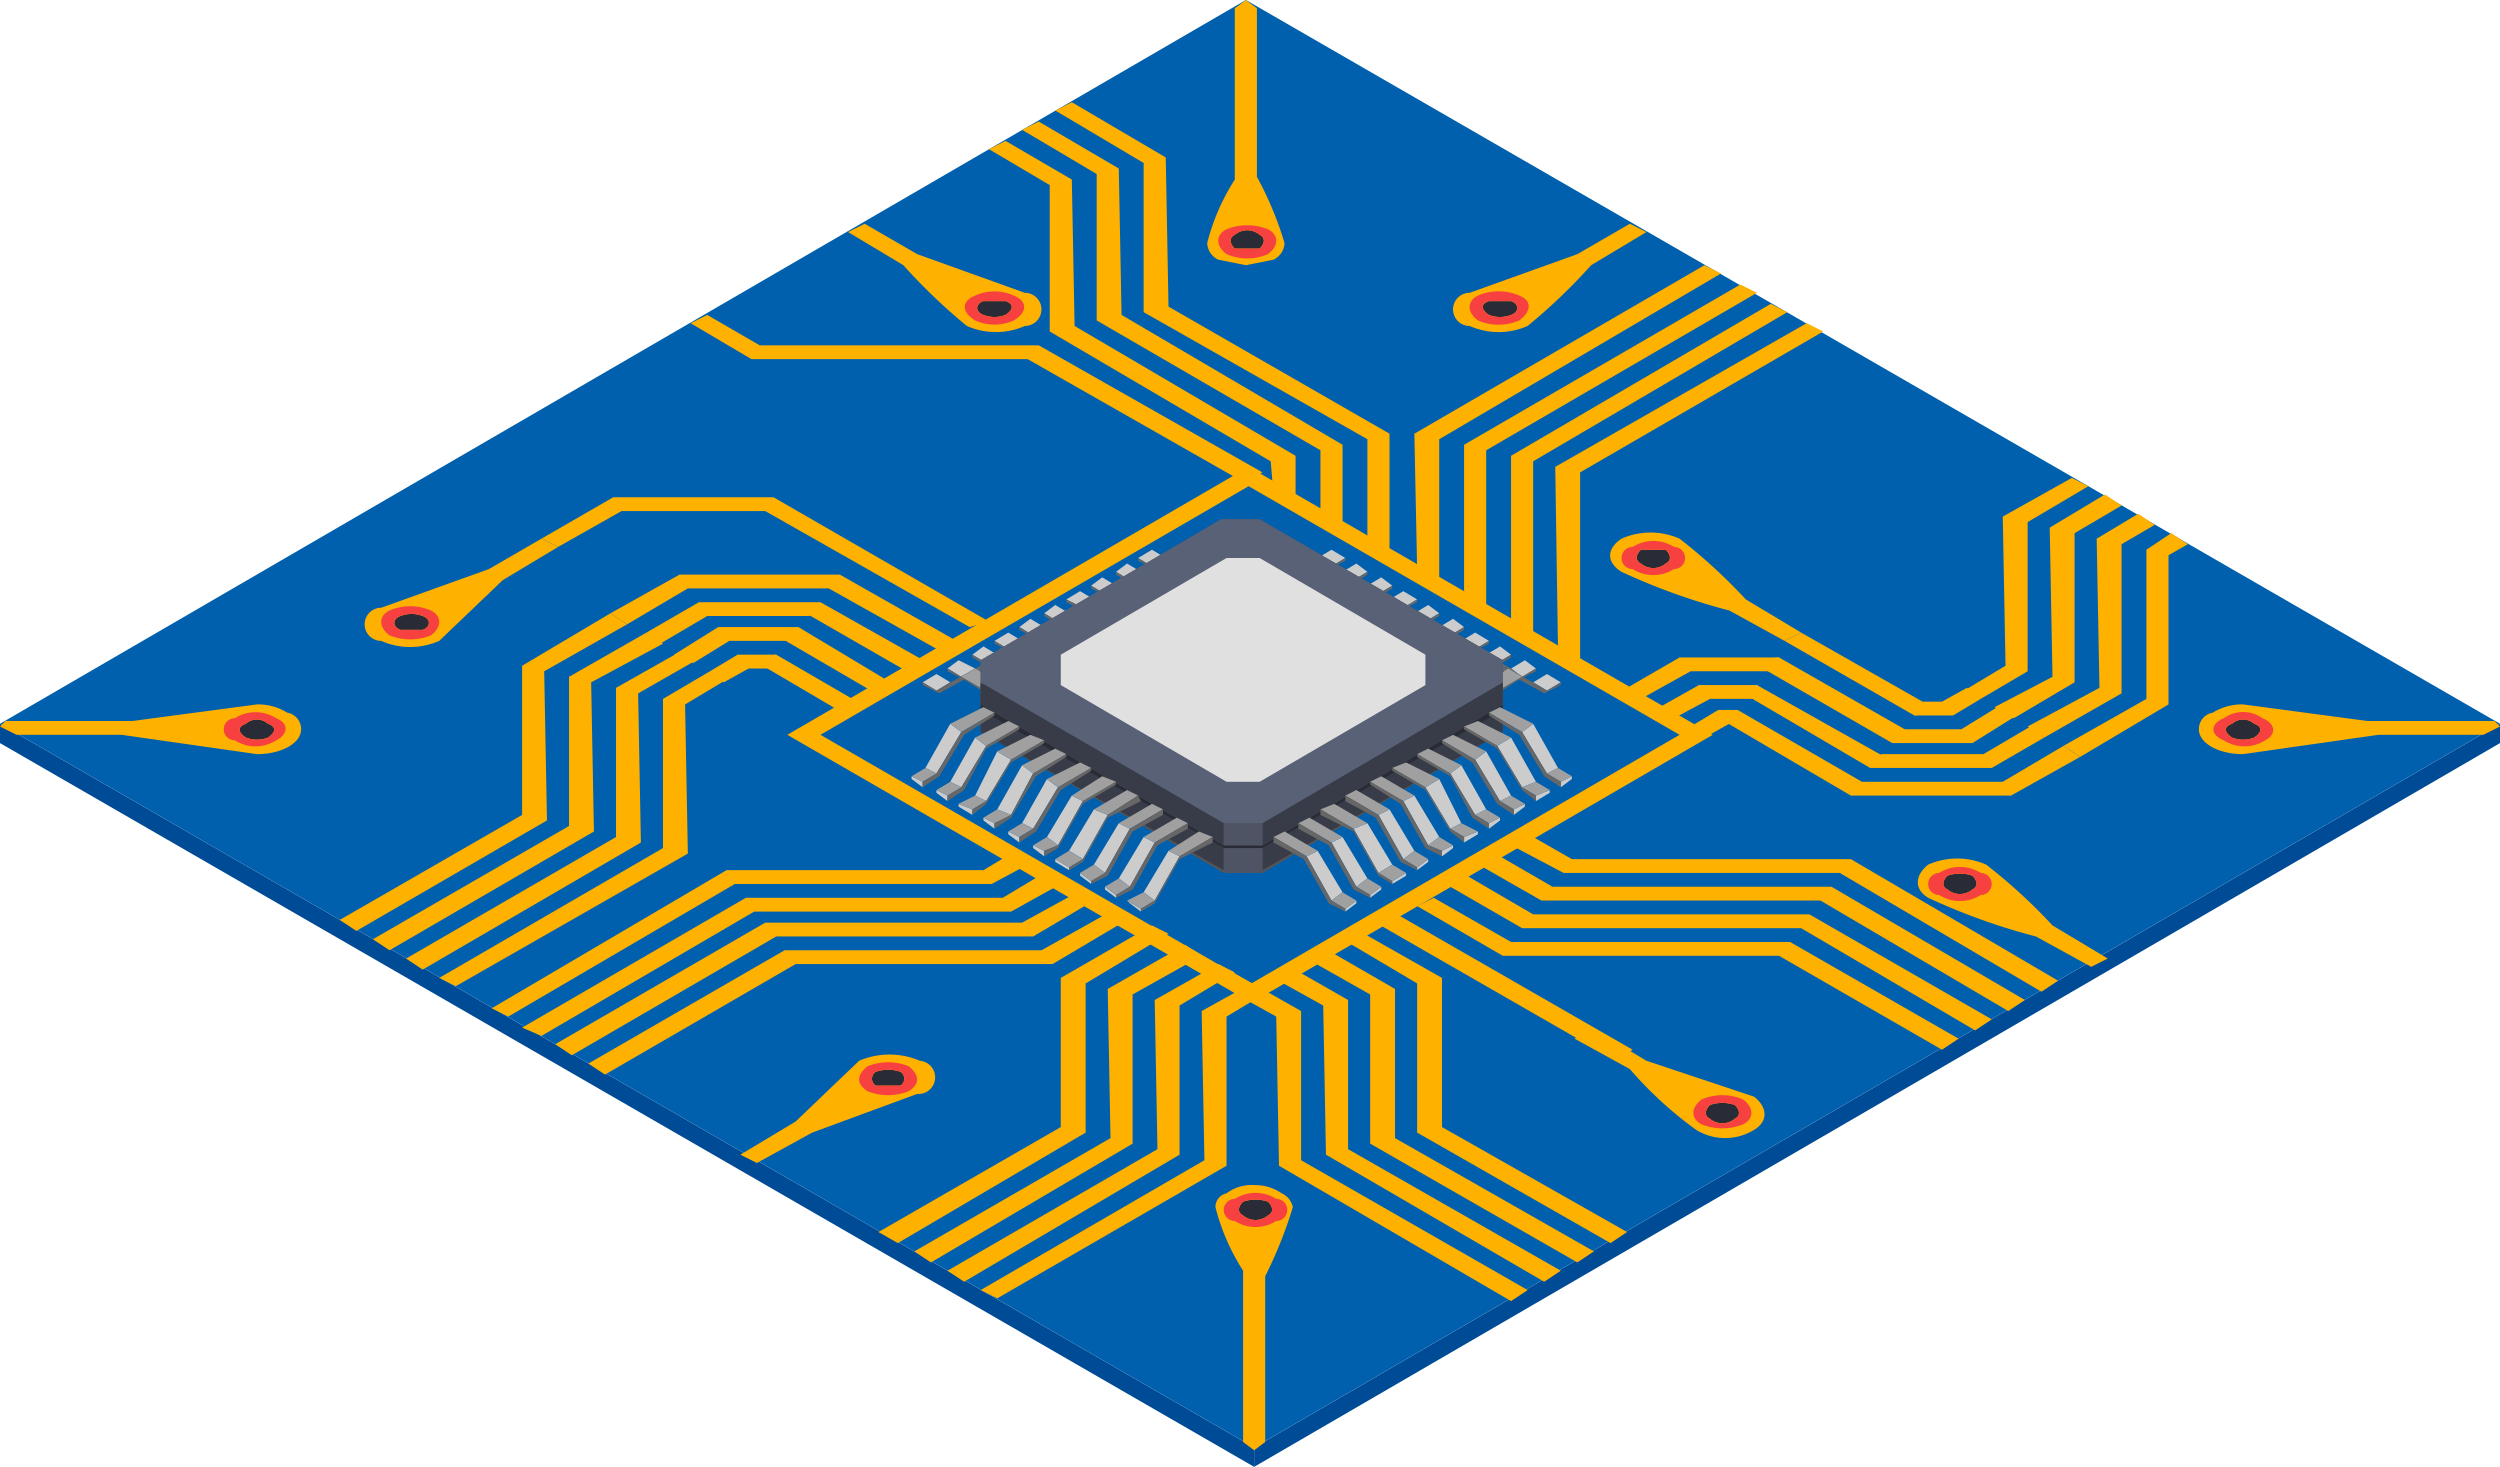 <svg id="b44a1ab8-dadc-4e9d-a941-796e657ddb78" data-name="Layer 1" xmlns="http://www.w3.org/2000/svg" viewBox="0 0 90.5 53.1"><defs><style>.e33db7a5-7515-447f-b9c3-c1bc4e59af31{fill:#004b95;}.ae70a53e-046f-4739-bc36-c07e66764b5f{fill:#0060ad;}.eceb2692-e06c-4001-861f-f27bdf0e1e12{fill:#ffb100;}.a321acf4-b4e9-4a22-aa34-e6a9c9c178b2{fill:#292c36;}.fc727e30-55e8-412a-836f-2aff08269cec{fill:#f74141;}.bd264eac-6a6e-4dc3-ac7b-4fbf5d06f72d{fill:#ccc;}.ad0dcada-7981-471d-9eba-c5a52dceff27{fill:#676767;}.b98dbca2-8309-401a-a00d-bb93f15c1609{fill:#a0a0a0;}.f6e73404-d2d4-4de9-841b-10a10e3ab428{fill:#545454;}.bc3b40b3-fe99-4c1d-a4b9-f584ae43f1c8{isolation:isolate;}.a53d342a-570f-40e6-bacd-0fe5124ade18{fill:#373c48;}.e3865c9b-661c-49be-9c96-401cdea75275{fill:#4e5463;}.a8721af4-1d64-4446-b51f-e0b142d3de75{fill:#596177;}.bcd91b45-4dd0-4ec7-9f64-1adcd73d06a2{fill:#e0e0e0;}</style></defs><polygon class="e33db7a5-7515-447f-b9c3-c1bc4e59af31" points="45.4 52.4 45.4 53.1 90.5 26.9 90.5 26.2 45.4 52.4"/><polygon class="e33db7a5-7515-447f-b9c3-c1bc4e59af31" points="0 26.2 0 26.9 45.4 53.1 45.4 52.4 0 26.2"/><polygon class="ae70a53e-046f-4739-bc36-c07e66764b5f" points="90.5 26.2 45.1 0 0 26.2 45.4 52.4 90.5 26.2"/><path class="eceb2692-e06c-4001-861f-f27bdf0e1e12" d="M193.4,261.7l-16.7,9.7,16.8,9.7,16.7-9.7Zm.1,18.7-15.6-9,15.5-9,15.6,9Z" transform="translate(-148.2 -244.8)"/><polygon class="eceb2692-e06c-4001-861f-f27bdf0e1e12" points="50.4 33 49.8 33.4 58.5 38.4 59.1 38 50.4 33"/><polygon class="eceb2692-e06c-4001-861f-f27bdf0e1e12" points="37.6 12.5 27.5 12.5 25.6 11.4 25 11.7 27.2 13 37.2 13 45.1 17.5 45.7 17.1 37.6 12.5"/><path class="eceb2692-e06c-4001-861f-f27bdf0e1e12" d="M185.3,255.4h0l-3.9-1.4-1.9-1.1-.6.3,2,1.2a20.9,20.9,0,0,0,2.3,2.2h0a2.6,2.6,0,0,0,2.1,0h0A.6.6,0,0,0,185.3,255.4Z" transform="translate(-148.2 -244.8)"/><path class="a321acf4-b4e9-4a22-aa34-e6a9c9c178b2" d="M184.6,255.7h-.8c-.3.1-.3.4,0,.5a1.1,1.1,0,0,0,.8,0C184.9,256,184.9,255.8,184.6,255.7Z" transform="translate(-148.2 -244.8)"/><path class="fc727e30-55e8-412a-836f-2aff08269cec" d="M184.9,256.4c.5-.3.5-.7,0-.9a1.7,1.7,0,0,0-1.4,0h0c-.5.2-.5.6,0,.9a1.7,1.7,0,0,0,1.4,0Zm-.3-.2a1.1,1.1,0,0,1-.8,0c-.3-.1-.3-.4,0-.5h.8C184.9,255.8,184.9,256,184.6,256.2Z" transform="translate(-148.2 -244.8)"/><path class="eceb2692-e06c-4001-861f-f27bdf0e1e12" d="M181.4,284.4h0l-3.8,1.4-2,1.1-.6-.3,2-1.2,2.3-2.2h0a2.8,2.8,0,0,1,2.2,0h0A.6.6,0,0,1,181.4,284.4Z" transform="translate(-148.2 -244.8)"/><path class="a321acf4-b4e9-4a22-aa34-e6a9c9c178b2" d="M180.8,284.1h-.9a.3.3,0,0,1,0-.5,1.4,1.4,0,0,1,.9,0A.3.3,0,0,1,180.8,284.1Z" transform="translate(-148.2 -244.8)"/><path class="fc727e30-55e8-412a-836f-2aff08269cec" d="M181.1,283.4a2,2,0,0,0-1.5,0q-.6.5,0,.9h0a2,2,0,0,0,1.5,0q.6-.4,0-.9Zm-.3.7h-.9a.3.3,0,0,1,0-.5,1.4,1.4,0,0,1,.9,0A.3.3,0,0,1,180.8,284.1Z" transform="translate(-148.2 -244.8)"/><path class="eceb2692-e06c-4001-861f-f27bdf0e1e12" d="M218,277.3h0a22.8,22.8,0,0,0,3.9,1.4l2,1.1.6-.3-2-1.2a20,20,0,0,0-2.4-2.2h0a2.6,2.6,0,0,0-2.1,0h0C217.5,276.5,217.5,277,218,277.3Z" transform="translate(-148.2 -244.8)"/><path class="a321acf4-b4e9-4a22-aa34-e6a9c9c178b2" d="M218.7,277a.7.7,0,0,0,.9,0c.2-.1.2-.3,0-.5a1.4,1.4,0,0,0-.9,0C218.5,276.7,218.5,276.9,218.7,277Z" transform="translate(-148.2 -244.8)"/><path class="fc727e30-55e8-412a-836f-2aff08269cec" d="M218.4,276.4a.4.4,0,0,0,0,.8,1.4,1.4,0,0,0,1.5,0h0a.4.4,0,0,0,0-.8,1.4,1.4,0,0,0-1.5,0Zm.3.1a1.4,1.4,0,0,1,.9,0c.2.2.2.4,0,.5a.7.7,0,0,1-.9,0C218.5,276.9,218.5,276.7,218.7,276.5Z" transform="translate(-148.2 -244.8)"/><path class="eceb2692-e06c-4001-861f-f27bdf0e1e12" d="M206.9,265.5h0a22.8,22.8,0,0,0,3.9,1.4l2,1.1.6-.3-2-1.2a20,20,0,0,0-2.4-2.2h0a2.6,2.6,0,0,0-2.1,0h0C206.3,264.7,206.4,265.2,206.9,265.5Z" transform="translate(-148.2 -244.8)"/><path class="a321acf4-b4e9-4a22-aa34-e6a9c9c178b2" d="M207.6,265.2a.7.7,0,0,0,.9,0c.2-.1.2-.3,0-.5h-.9C207.4,264.9,207.4,265.1,207.6,265.2Z" transform="translate(-148.2 -244.8)"/><path class="fc727e30-55e8-412a-836f-2aff08269cec" d="M207.3,264.6a.4.4,0,0,0,0,.8,1.4,1.4,0,0,0,1.5,0h0a.4.4,0,0,0,0-.8,1.4,1.4,0,0,0-1.5,0Zm.3.1h.9c.2.2.2.4,0,.5a.7.7,0,0,1-.9,0C207.4,265.1,207.4,264.9,207.6,264.7Z" transform="translate(-148.2 -244.8)"/><path class="eceb2692-e06c-4001-861f-f27bdf0e1e12" d="M201.4,255.4h0l3.9-1.4,1.9-1.1.6.3-2,1.2a20.9,20.9,0,0,1-2.3,2.2h0a2.6,2.6,0,0,1-2.1,0h0A.6.6,0,0,1,201.4,255.4Z" transform="translate(-148.2 -244.8)"/><path class="a321acf4-b4e9-4a22-aa34-e6a9c9c178b2" d="M202.1,255.7h.8c.3.1.3.4,0,.5a1.1,1.1,0,0,1-.8,0C201.8,256,201.8,255.8,202.1,255.7Z" transform="translate(-148.2 -244.8)"/><path class="fc727e30-55e8-412a-836f-2aff08269cec" d="M201.7,256.4a1.9,1.9,0,0,0,1.5,0c.4-.3.5-.7,0-.9h0a1.9,1.9,0,0,0-1.5,0c-.4.2-.4.6,0,.9Zm.4-.7h.8c.3.1.3.4,0,.5a1.1,1.1,0,0,1-.8,0C201.8,256,201.8,255.8,202.1,255.7Z" transform="translate(-148.2 -244.8)"/><path class="eceb2692-e06c-4001-861f-f27bdf0e1e12" d="M162,266.8h0l3.9-1.4,1.9-1.1.6.3-2,1.2-2.3,2.2h0a2.6,2.6,0,0,1-2.1,0h0A.6.6,0,0,1,162,266.8Z" transform="translate(-148.2 -244.8)"/><path class="a321acf4-b4e9-4a22-aa34-e6a9c9c178b2" d="M162.7,267.1a1.1,1.1,0,0,1,.8,0c.3.1.3.4,0,.5h-.8C162.4,267.5,162.4,267.2,162.7,267.1Z" transform="translate(-148.2 -244.8)"/><path class="fc727e30-55e8-412a-836f-2aff08269cec" d="M162.3,267.8a2,2,0,0,0,1.5,0c.4-.3.4-.7,0-.9h0a1.9,1.9,0,0,0-1.5,0c-.4.2-.4.6,0,.9Zm.4-.7a1.1,1.1,0,0,1,.8,0c.3.1.3.4,0,.5h-.8C162.4,267.5,162.4,267.2,162.7,267.1Z" transform="translate(-148.2 -244.8)"/><path class="eceb2692-e06c-4001-861f-f27bdf0e1e12" d="M211.7,284.5h0l-3.9-1.3-2-1.2-.6.4,2,1.1a14,14,0,0,0,2.4,2.2h0a2,2,0,0,0,2.1,0h0C212.2,285.4,212.2,284.9,211.7,284.5Z" transform="translate(-148.2 -244.8)"/><path class="a321acf4-b4e9-4a22-aa34-e6a9c9c178b2" d="M211,284.8a1.4,1.4,0,0,0-.9,0c-.2.2-.2.4,0,.5a.7.7,0,0,0,.9,0C211.2,285.2,211.2,285,211,284.8Z" transform="translate(-148.2 -244.8)"/><path class="fc727e30-55e8-412a-836f-2aff08269cec" d="M211.3,285.5c.4-.2.4-.6,0-.9a1.9,1.9,0,0,0-1.5,0h0c-.4.3-.4.7,0,.9a2,2,0,0,0,1.5,0Zm-.3-.2a.7.7,0,0,1-.9,0c-.2-.1-.2-.3,0-.5a1.4,1.4,0,0,1,.9,0C211.2,285,211.2,285.2,211,285.3Z" transform="translate(-148.2 -244.8)"/><polygon class="eceb2692-e06c-4001-861f-f27bdf0e1e12" points="52.2 40.8 52.2 35.4 49.2 33.7 48.6 34 51.3 35.6 51.3 41 58.3 45 58.9 44.6 52.2 40.8"/><polygon class="eceb2692-e06c-4001-861f-f27bdf0e1e12" points="50.5 41.2 50.5 35.8 47.9 34.3 47.3 34.7 49.6 36 49.6 41.4 57.1 45.7 57.7 45.3 50.5 41.2"/><polygon class="eceb2692-e06c-4001-861f-f27bdf0e1e12" points="48.8 41.6 48.8 36.2 46.7 35 46.1 35.4 47.9 36.4 48 41.8 55.9 46.4 56.5 46 48.8 41.6"/><polygon class="eceb2692-e06c-4001-861f-f27bdf0e1e12" points="47.1 42 47.1 36.6 44.1 34.9 45.3 36.3 46.2 36.8 46.3 42.2 54.7 47.1 55.3 46.7 47.1 42"/><polygon class="eceb2692-e06c-4001-861f-f27bdf0e1e12" points="46.9 18.1 46.9 16.5 38.9 11.8 38.8 6.5 36.4 5.1 35.8 5.4 38 6.7 38 12 46 16.7 46.1 17.9 46.9 18.1"/><polygon class="eceb2692-e06c-4001-861f-f27bdf0e1e12" points="48.6 19 48.6 16.1 40.6 11.4 40.5 6.1 37.6 4.4 37 4.7 39.7 6.3 39.7 11.6 47.8 16.3 47.8 18.5 48.6 19"/><polygon class="eceb2692-e06c-4001-861f-f27bdf0e1e12" points="50.3 20 50.3 15.7 42.3 11.1 42.2 5.7 38.8 3.7 38.2 4 41.4 5.9 41.4 11.3 49.5 15.9 49.5 19.5 50.3 20"/><polygon class="eceb2692-e06c-4001-861f-f27bdf0e1e12" points="56.2 32.1 54.3 31 53.7 31.4 55.8 32.6 65.9 32.6 72.7 36.6 73.3 36.2 66.3 32.1 56.2 32.1"/><polygon class="eceb2692-e06c-4001-861f-f27bdf0e1e12" points="67 31.1 56.9 31.1 55.5 30.3 54.9 30.7 56.6 31.6 66.6 31.6 73.9 35.9 74.5 35.5 67 31.1"/><polygon class="eceb2692-e06c-4001-861f-f27bdf0e1e12" points="55.5 33.1 53.1 31.7 52.5 32.1 55.1 33.6 65.2 33.6 71.5 37.3 72.1 36.9 65.5 33.1 55.5 33.1"/><polygon class="eceb2692-e06c-4001-861f-f27bdf0e1e12" points="54.7 34.1 51.9 32.5 51.3 32.8 54.4 34.6 64.4 34.6 70.3 38 70.9 37.6 64.8 34.1 54.7 34.1"/><polygon class="eceb2692-e06c-4001-861f-f27bdf0e1e12" points="40.1 35.8 40.2 41.2 33.1 45.3 33.7 45.7 41 41.4 41 36 43.5 34.6 42.9 34.2 40.1 35.8"/><polygon class="eceb2692-e06c-4001-861f-f27bdf0e1e12" points="38.4 35.4 38.4 40.8 31.8 44.6 32.5 45 39.3 41 39.3 35.6 42.3 33.8 41.7 33.5 38.4 35.4"/><polygon class="eceb2692-e06c-4001-861f-f27bdf0e1e12" points="45.3 35.6 43.5 36.6 43.6 42 35.5 46.7 36.1 47 44.4 42.2 44.4 36.8 45.9 35.9 45.3 35.6"/><polygon class="eceb2692-e06c-4001-861f-f27bdf0e1e12" points="41.8 36.2 41.9 41.6 34.3 46 34.9 46.4 42.7 41.8 42.7 36.4 44.7 35.2 44.1 34.9 41.8 36.2"/><polygon class="eceb2692-e06c-4001-861f-f27bdf0e1e12" points="20.6 24.5 20.6 29.9 13.5 34 14.1 34.4 21.5 30.1 21.4 24.7 24 23.3 23.4 22.9 20.6 24.5"/><polygon class="eceb2692-e06c-4001-861f-f27bdf0e1e12" points="18.9 24.1 18.9 29.5 12.3 33.3 12.9 33.7 19.8 29.7 19.7 24.3 22.7 22.6 22.1 22.2 18.9 24.1"/><polygon class="eceb2692-e06c-4001-861f-f27bdf0e1e12" points="25.7 24.3 24 25.3 24 30.7 15.9 35.4 16.5 35.7 24.9 30.9 24.8 25.5 26.3 24.6 25.7 24.3"/><polygon class="eceb2692-e06c-4001-861f-f27bdf0e1e12" points="22.3 24.9 22.3 30.3 14.7 34.7 15.3 35.1 23.2 30.5 23.1 25.1 25.2 23.9 24.6 23.6 22.3 24.9"/><path class="eceb2692-e06c-4001-861f-f27bdf0e1e12" d="M195,288.5a.7.7,0,0,0-.4-.5,1.7,1.7,0,0,0-1-.3,1.5,1.5,0,0,0-1,.3.5.5,0,0,0-.4.5,7.8,7.8,0,0,0,1,2.3V297l.4.3.4-.3v-6A15.7,15.7,0,0,0,195,288.5Z" transform="translate(-148.2 -244.8)"/><path class="a321acf4-b4e9-4a22-aa34-e6a9c9c178b2" d="M194.1,288.3a1.4,1.4,0,0,0-.9,0c-.2.2-.2.4,0,.5a.7.7,0,0,0,.9,0C194.3,288.7,194.3,288.5,194.1,288.3Z" transform="translate(-148.2 -244.8)"/><path class="fc727e30-55e8-412a-836f-2aff08269cec" d="M194.4,289a.4.4,0,0,0,0-.8,1.4,1.4,0,0,0-1.5,0h0a.4.4,0,0,0,0,.8,1.4,1.4,0,0,0,1.5,0Zm-.3-.2a.7.7,0,0,1-.9,0c-.2-.1-.2-.3,0-.5a1.4,1.4,0,0,1,.9,0C194.3,288.5,194.3,288.7,194.1,288.8Z" transform="translate(-148.2 -244.8)"/><path class="eceb2692-e06c-4001-861f-f27bdf0e1e12" d="M194.7,253.6a.7.7,0,0,1-.4.6l-1,.2-1-.2a.7.7,0,0,1-.4-.6,7.8,7.8,0,0,1,1-2.3v-6.2l.4-.3.4.3v6.1A12.4,12.4,0,0,1,194.7,253.6Z" transform="translate(-148.2 -244.8)"/><path class="a321acf4-b4e9-4a22-aa34-e6a9c9c178b2" d="M193.8,253.8h-.9c-.2-.2-.2-.4,0-.5a.7.7,0,0,1,.9,0C194,253.4,194,253.6,193.8,253.8Z" transform="translate(-148.2 -244.8)"/><path class="fc727e30-55e8-412a-836f-2aff08269cec" d="M194.1,253.1a2,2,0,0,0-1.5,0c-.4.2-.4.6,0,.9h0a1.9,1.9,0,0,0,1.5,0c.4-.3.4-.7,0-.9Zm-.3.7h-.9c-.2-.2-.2-.4,0-.5a.7.7,0,0,1,.9,0C194,253.4,194,253.6,193.8,253.8Z" transform="translate(-148.2 -244.8)"/><polygon class="eceb2692-e06c-4001-861f-f27bdf0e1e12" points="51.2 15.7 51.3 20.6 52.1 21.2 52.1 15.9 62.3 9.9 61.7 9.6 51.2 15.7"/><polygon class="eceb2692-e06c-4001-861f-f27bdf0e1e12" points="53 16.1 53 21.7 53.8 22.2 53.8 16.3 63.6 10.6 63 10.3 53 16.1"/><polygon class="eceb2692-e06c-4001-861f-f27bdf0e1e12" points="54.7 16.5 54.7 22.7 55.5 23.2 55.5 16.7 64.7 11.3 64.1 11 54.7 16.5"/><polygon class="eceb2692-e06c-4001-861f-f27bdf0e1e12" points="56.3 16.9 56.4 23.5 57.2 24.1 57.2 17.1 66 12 65.4 11.7 56.3 16.9"/><polygon class="eceb2692-e06c-4001-861f-f27bdf0e1e12" points="36.3 32.5 27 32.5 18.9 37.2 19.6 37.5 27.3 33 36.6 33 38.4 32 37.8 31.6 36.3 32.5"/><polygon class="eceb2692-e06c-4001-861f-f27bdf0e1e12" points="35.6 31.5 26.3 31.5 17.8 36.5 18.4 36.8 26.6 32 35.9 32 37.2 31.3 36.6 30.9 35.6 31.5"/><polygon class="eceb2692-e06c-4001-861f-f27bdf0e1e12" points="37.7 34.4 28.4 34.4 21.3 38.5 21.9 38.9 28.8 34.9 38.1 34.9 40.8 33.3 40.2 33 37.7 34.4"/><polygon class="eceb2692-e06c-4001-861f-f27bdf0e1e12" points="37 33.4 27.7 33.4 20.1 37.8 20.7 38.2 28.1 33.9 37.4 33.9 39.6 32.6 39 32.3 37 33.4"/><path class="eceb2692-e06c-4001-861f-f27bdf0e1e12" d="M158.6,270.6h0a2,2,0,0,0-1.1-.3l-4.5.6h-4.6l-.2.2.6.3h3.8l4.9.7c.9,0,1.6-.4,1.6-.9A.6.6,0,0,0,158.6,270.6Z" transform="translate(-148.2 -244.8)"/><path class="a321acf4-b4e9-4a22-aa34-e6a9c9c178b2" d="M157.9,271.5a1.1,1.1,0,0,1-.8,0c-.3-.2-.3-.4,0-.5a.6.6,0,0,1,.8,0C158.2,271.1,158.2,271.3,157.9,271.5Z" transform="translate(-148.2 -244.8)"/><path class="fc727e30-55e8-412a-836f-2aff08269cec" d="M158.2,270.8a1.4,1.4,0,0,0-1.5,0,.4.4,0,0,0,0,.8h0a1.4,1.4,0,0,0,1.5,0c.4-.2.5-.6,0-.8Zm-.3.7a1.1,1.1,0,0,1-.8,0c-.3-.2-.3-.4,0-.5a.6.6,0,0,1,.8,0C158.2,271.1,158.2,271.3,157.9,271.5Z" transform="translate(-148.2 -244.8)"/><path class="eceb2692-e06c-4001-861f-f27bdf0e1e12" d="M228.3,270.6h0a2,2,0,0,1,1.1-.3l4.5.6h4.6l.2.2-.6.3h-3.8l-4.9.7c-.9,0-1.6-.4-1.6-.9A.6.6,0,0,1,228.3,270.6Z" transform="translate(-148.2 -244.8)"/><path class="a321acf4-b4e9-4a22-aa34-e6a9c9c178b2" d="M229,271.5a1.1,1.1,0,0,0,.8,0c.3-.2.3-.4,0-.5a.6.6,0,0,0-.8,0C228.7,271.1,228.7,271.3,229,271.5Z" transform="translate(-148.2 -244.8)"/><path class="fc727e30-55e8-412a-836f-2aff08269cec" d="M228.7,270.8c-.5.2-.5.6,0,.8a1.4,1.4,0,0,0,1.5,0h0c.4-.2.4-.6-.1-.8a1.2,1.2,0,0,0-1.4,0Zm.3.2a.6.6,0,0,1,.8,0c.3.1.3.3,0,.5a1.1,1.1,0,0,1-.8,0C228.7,271.3,228.7,271.1,229,271Z" transform="translate(-148.2 -244.8)"/><polygon class="eceb2692-e06c-4001-861f-f27bdf0e1e12" points="25.3 21.8 23.4 22.9 23.9 23.3 25.6 22.3 29.3 22.3 29.7 21.8 25.3 21.8"/><polygon class="eceb2692-e06c-4001-861f-f27bdf0e1e12" points="24.6 20.8 22.1 22.2 22.7 22.6 24.9 21.3 30.5 21.3 30.4 20.8 24.6 20.8"/><polygon class="eceb2692-e06c-4001-861f-f27bdf0e1e12" points="26.7 23.7 25.7 24.3 26.2 24.7 27.1 24.2 27.8 24.2 28.1 23.7 26.7 23.7"/><polygon class="eceb2692-e06c-4001-861f-f27bdf0e1e12" points="26 22.7 24.4 23.7 25.1 24 26.4 23.2 28.5 23.2 28.9 22.7 26 22.7"/><polygon class="eceb2692-e06c-4001-861f-f27bdf0e1e12" points="60.8 23.8 58.9 24.9 59.4 25.3 61.2 24.3 64.9 24.3 64.4 23.8 60.8 23.8"/><polygon class="eceb2692-e06c-4001-861f-f27bdf0e1e12" points="62.2 25.7 61.2 26.3 61.7 26.7 62.6 26.2 63.3 26.2 62.9 25.7 62.2 25.7"/><polygon class="eceb2692-e06c-4001-861f-f27bdf0e1e12" points="61.5 24.8 59.9 25.7 60.6 26 61.9 25.3 64.1 25.3 63.6 24.8 61.5 24.8"/><polygon class="eceb2692-e06c-4001-861f-f27bdf0e1e12" points="33 24.4 33.6 24 29.7 21.8 29 22.1 33 24.4"/><polygon class="eceb2692-e06c-4001-861f-f27bdf0e1e12" points="34.8 23.3 30.4 20.8 30 21.3 34.1 23.6 34.8 23.3"/><polygon class="eceb2692-e06c-4001-861f-f27bdf0e1e12" points="31.7 25.1 32.4 24.8 28.9 22.7 28.1 23 31.7 25.1"/><polygon class="eceb2692-e06c-4001-861f-f27bdf0e1e12" points="30.5 25.8 31.2 25.5 28.1 23.7 27.1 23.8 30.5 25.8"/><polygon class="eceb2692-e06c-4001-861f-f27bdf0e1e12" points="35.8 22.5 28 18 22.2 18 19.6 19.5 20.2 19.8 22.5 18.5 27.7 18.5 35.1 22.7 35.8 22.5"/><polygon class="eceb2692-e06c-4001-861f-f27bdf0e1e12" points="76.8 25.1 76.8 19.7 78 19 77.4 18.6 75.9 19.5 76 24.9 73.4 26.3 74 26.7 76.8 25.1"/><polygon class="eceb2692-e06c-4001-861f-f27bdf0e1e12" points="78.5 25.5 78.5 20.1 79.2 19.7 78.6 19.3 77.7 19.9 77.7 25.3 74.7 27 75.3 27.4 78.5 25.5"/><polygon class="eceb2692-e06c-4001-861f-f27bdf0e1e12" points="71.7 25.3 73.4 24.3 73.4 18.9 75.6 17.6 75 17.3 72.5 18.7 72.6 24.1 71.1 25 71.7 25.3"/><polygon class="eceb2692-e06c-4001-861f-f27bdf0e1e12" points="75.1 24.7 75.1 19.3 76.8 18.3 76.2 17.9 74.2 19.1 74.3 24.5 72.2 25.6 72.9 26 75.1 24.7"/><polygon class="eceb2692-e06c-4001-861f-f27bdf0e1e12" points="72.1 27.8 74 26.7 73.5 26.3 71.8 27.3 68.1 27.3 67.7 27.8 72.1 27.8"/><polygon class="eceb2692-e06c-4001-861f-f27bdf0e1e12" points="72.8 28.8 75.3 27.4 74.7 27 72.5 28.3 66.9 28.3 67 28.8 72.8 28.8"/><polygon class="eceb2692-e06c-4001-861f-f27bdf0e1e12" points="70.7 25.9 71.7 25.3 71.2 24.9 70.3 25.4 69.6 25.4 69.3 25.9 70.7 25.9"/><polygon class="eceb2692-e06c-4001-861f-f27bdf0e1e12" points="71.4 26.9 73 25.9 72.3 25.6 71 26.4 68.9 26.4 68.5 26.9 71.4 26.9"/><polygon class="eceb2692-e06c-4001-861f-f27bdf0e1e12" points="63.6 24.8 63.1 25.1 67.7 27.8 68.4 27.5 63.6 24.8"/><polygon class="eceb2692-e06c-4001-861f-f27bdf0e1e12" points="62.4 26.1 67 28.8 67.4 28.3 62.9 25.7 62.4 26.1"/><polygon class="eceb2692-e06c-4001-861f-f27bdf0e1e12" points="64.4 23.8 63.3 23.9 68.5 26.9 69.3 26.6 64.4 23.8"/><polygon class="eceb2692-e06c-4001-861f-f27bdf0e1e12" points="65.2 22.9 64.6 23.2 69.3 25.9 70.3 25.8 65.2 22.9"/><polygon class="bd264eac-6a6e-4dc3-ac7b-4fbf5d06f72d" points="42.2 20.2 41.7 19.9 41.2 20.2 41.7 20.5 42.2 20.2"/><polygon class="ad0dcada-7981-471d-9eba-c5a52dceff27" points="42.6 20 43.1 19.7 42.2 20.2 41.7 20.5 42.6 20"/><polygon class="bd264eac-6a6e-4dc3-ac7b-4fbf5d06f72d" points="43.8 20.6 43.8 20.8 44.3 20.5 44.3 20.4 43.8 20.6"/><polygon class="b98dbca2-8309-401a-a00d-bb93f15c1609" points="43.8 20.6 44.3 20.4 43.1 19.7 42.6 20 43.8 20.6"/><polygon class="ad0dcada-7981-471d-9eba-c5a52dceff27" points="42.6 20 41.7 20.5 41.2 20.2 41.2 20.3 41.8 20.6 42.7 20.1 43.8 20.8 43.8 20.6 42.6 20"/><polygon class="bd264eac-6a6e-4dc3-ac7b-4fbf5d06f72d" points="41.3 20.7 40.8 20.4 40.4 20.7 40.9 21 41.3 20.7"/><polygon class="ad0dcada-7981-471d-9eba-c5a52dceff27" points="41.8 20.5 42.2 20.2 41.3 20.7 40.9 21 41.8 20.5"/><polygon class="bd264eac-6a6e-4dc3-ac7b-4fbf5d06f72d" points="43 21.1 43 21.3 43.4 21 43.4 20.9 43 21.1"/><polygon class="b98dbca2-8309-401a-a00d-bb93f15c1609" points="43 21.1 43.4 20.9 42.2 20.2 41.8 20.5 43 21.1"/><polygon class="ad0dcada-7981-471d-9eba-c5a52dceff27" points="41.8 20.5 40.9 21 40.4 20.7 40.4 20.8 40.9 21.1 41.8 20.6 43 21.3 43 21.1 41.8 20.5"/><polygon class="bd264eac-6a6e-4dc3-ac7b-4fbf5d06f72d" points="40.4 21.2 39.9 20.9 39.5 21.2 40 21.5 40.4 21.2"/><polygon class="ad0dcada-7981-471d-9eba-c5a52dceff27" points="40.9 21 41.3 20.7 40.4 21.2 40 21.5 40.9 21"/><polygon class="bd264eac-6a6e-4dc3-ac7b-4fbf5d06f72d" points="42.1 21.6 42.1 21.8 42.5 21.5 42.5 21.4 42.1 21.6"/><polygon class="b98dbca2-8309-401a-a00d-bb93f15c1609" points="42.1 21.6 42.5 21.4 41.3 20.7 40.9 21 42.1 21.6"/><polygon class="ad0dcada-7981-471d-9eba-c5a52dceff27" points="40.9 21 40 21.5 39.5 21.2 39.5 21.3 40.1 21.6 41 21.1 42.1 21.8 42.1 21.6 40.9 21"/><polygon class="bd264eac-6a6e-4dc3-ac7b-4fbf5d06f72d" points="39.6 21.7 39.1 21.4 38.6 21.7 39.2 22 39.6 21.7"/><polygon class="ad0dcada-7981-471d-9eba-c5a52dceff27" points="40.1 21.5 40.5 21.2 39.6 21.7 39.2 22 40.1 21.5"/><polygon class="bd264eac-6a6e-4dc3-ac7b-4fbf5d06f72d" points="41.2 22.1 41.2 22.3 41.7 22 41.7 21.9 41.2 22.1"/><polygon class="b98dbca2-8309-401a-a00d-bb93f15c1609" points="41.2 22.1 41.7 21.9 40.5 21.2 40.1 21.5 41.2 22.1"/><polygon class="ad0dcada-7981-471d-9eba-c5a52dceff27" points="40.1 21.5 39.2 22 38.6 21.7 38.6 21.8 39.2 22.1 40.1 21.6 41.2 22.3 41.2 22.1 40.1 21.5"/><polygon class="bd264eac-6a6e-4dc3-ac7b-4fbf5d06f72d" points="38.7 22.2 38.2 21.9 37.8 22.2 38.3 22.5 38.7 22.2"/><polygon class="ad0dcada-7981-471d-9eba-c5a52dceff27" points="39.2 22 39.6 21.7 38.7 22.2 38.3 22.5 39.2 22"/><polygon class="bd264eac-6a6e-4dc3-ac7b-4fbf5d06f72d" points="40.4 22.6 40.4 22.8 40.8 22.5 40.8 22.4 40.4 22.6"/><polygon class="b98dbca2-8309-401a-a00d-bb93f15c1609" points="40.4 22.6 40.8 22.4 39.6 21.7 39.2 22 40.4 22.6"/><polygon class="ad0dcada-7981-471d-9eba-c5a52dceff27" points="39.2 22 38.3 22.5 37.8 22.2 37.8 22.3 38.3 22.6 39.2 22.1 40.4 22.8 40.4 22.6 39.2 22"/><polygon class="bd264eac-6a6e-4dc3-ac7b-4fbf5d06f72d" points="37.8 22.7 37.3 22.4 36.9 22.7 37.4 23 37.8 22.7"/><polygon class="ad0dcada-7981-471d-9eba-c5a52dceff27" points="38.3 22.5 38.7 22.2 37.8 22.7 37.4 23 38.3 22.5"/><polygon class="bd264eac-6a6e-4dc3-ac7b-4fbf5d06f72d" points="39.5 23.1 39.5 23.3 39.9 23 39.9 22.9 39.5 23.1"/><polygon class="b98dbca2-8309-401a-a00d-bb93f15c1609" points="39.5 23.1 39.9 22.9 38.7 22.2 38.3 22.5 39.5 23.1"/><polygon class="ad0dcada-7981-471d-9eba-c5a52dceff27" points="38.3 22.5 37.4 23 36.9 22.7 36.9 22.8 37.5 23.1 38.4 22.6 39.5 23.3 39.5 23.1 38.3 22.5"/><polygon class="bd264eac-6a6e-4dc3-ac7b-4fbf5d06f72d" points="37 23.2 36.5 22.9 36 23.2 36.5 23.5 37 23.2"/><polygon class="ad0dcada-7981-471d-9eba-c5a52dceff27" points="37.4 23 37.9 22.7 37 23.2 36.5 23.5 37.4 23"/><polygon class="bd264eac-6a6e-4dc3-ac7b-4fbf5d06f72d" points="38.6 23.6 38.6 23.8 39.1 23.5 39.1 23.4 38.6 23.6"/><polygon class="b98dbca2-8309-401a-a00d-bb93f15c1609" points="38.6 23.6 39.1 23.4 37.9 22.7 37.4 23 38.6 23.6"/><polygon class="ad0dcada-7981-471d-9eba-c5a52dceff27" points="37.4 23 36.5 23.5 36 23.2 36 23.3 36.6 23.6 37.5 23.1 38.6 23.8 38.6 23.6 37.4 23"/><polygon class="bd264eac-6a6e-4dc3-ac7b-4fbf5d06f72d" points="36.1 23.7 35.6 23.4 35.2 23.7 35.7 24 36.1 23.7"/><polygon class="ad0dcada-7981-471d-9eba-c5a52dceff27" points="36.6 23.5 37 23.2 36.1 23.7 35.7 24 36.6 23.5"/><polygon class="bd264eac-6a6e-4dc3-ac7b-4fbf5d06f72d" points="37.8 24.1 37.8 24.3 38.2 24 38.2 23.9 37.8 24.1"/><polygon class="b98dbca2-8309-401a-a00d-bb93f15c1609" points="37.8 24.1 38.2 23.9 37 23.2 36.6 23.5 37.8 24.1"/><polygon class="ad0dcada-7981-471d-9eba-c5a52dceff27" points="36.6 23.5 35.7 24 35.2 23.7 35.2 23.8 35.7 24.1 36.6 23.6 37.8 24.3 37.8 24.1 36.6 23.5"/><polygon class="bd264eac-6a6e-4dc3-ac7b-4fbf5d06f72d" points="35.3 24.2 34.7 23.9 34.3 24.2 34.8 24.5 35.3 24.2"/><polygon class="ad0dcada-7981-471d-9eba-c5a52dceff27" points="35.7 24 36.2 23.7 35.3 24.2 34.8 24.5 35.7 24"/><polygon class="bd264eac-6a6e-4dc3-ac7b-4fbf5d06f72d" points="36.9 24.7 36.9 24.8 37.3 24.5 37.3 24.4 36.9 24.7"/><polygon class="b98dbca2-8309-401a-a00d-bb93f15c1609" points="36.9 24.7 37.3 24.4 36.2 23.7 35.7 24 36.9 24.7"/><polygon class="ad0dcada-7981-471d-9eba-c5a52dceff27" points="35.7 24 34.8 24.5 34.3 24.2 34.3 24.3 34.9 24.6 35.8 24.1 36.9 24.8 36.9 24.7 35.7 24"/><polygon class="bd264eac-6a6e-4dc3-ac7b-4fbf5d06f72d" points="34.4 24.7 33.9 24.4 33.4 24.7 33.9 25 34.4 24.7"/><polygon class="ad0dcada-7981-471d-9eba-c5a52dceff27" points="34.8 24.5 35.3 24.2 34.4 24.7 33.9 25 34.8 24.5"/><polygon class="bd264eac-6a6e-4dc3-ac7b-4fbf5d06f72d" points="36 25.2 36 25.3 36.5 25 36.5 24.9 36 25.2"/><polygon class="b98dbca2-8309-401a-a00d-bb93f15c1609" points="36 25.2 36.5 24.9 35.3 24.2 34.8 24.5 36 25.2"/><polygon class="ad0dcada-7981-471d-9eba-c5a52dceff27" points="34.8 24.5 33.9 25 33.4 24.7 33.4 24.8 34 25.1 34.9 24.6 36 25.3 36 25.2 34.8 24.5"/><polygon class="bd264eac-6a6e-4dc3-ac7b-4fbf5d06f72d" points="47.7 20.2 48.2 19.9 48.7 20.2 48.2 20.5 47.7 20.2"/><polygon class="ad0dcada-7981-471d-9eba-c5a52dceff27" points="47.3 20 46.8 19.7 47.7 20.2 48.2 20.5 47.3 20"/><polygon class="bd264eac-6a6e-4dc3-ac7b-4fbf5d06f72d" points="46.1 20.6 46.1 20.8 45.7 20.5 45.7 20.4 46.1 20.6"/><polygon class="b98dbca2-8309-401a-a00d-bb93f15c1609" points="46.1 20.6 45.7 20.4 46.8 19.7 47.3 20 46.1 20.6"/><polygon class="ad0dcada-7981-471d-9eba-c5a52dceff27" points="47.3 20 48.2 20.5 48.7 20.2 48.7 20.3 48.1 20.6 47.2 20.1 46.1 20.8 46.1 20.6 47.3 20"/><polygon class="bd264eac-6a6e-4dc3-ac7b-4fbf5d06f72d" points="48.6 20.7 49.1 20.4 49.5 20.7 49 21 48.6 20.7"/><polygon class="ad0dcada-7981-471d-9eba-c5a52dceff27" points="48.1 20.5 47.7 20.2 48.6 20.7 49 21 48.1 20.5"/><polygon class="bd264eac-6a6e-4dc3-ac7b-4fbf5d06f72d" points="47 21.1 47 21.3 46.5 21 46.5 20.9 47 21.1"/><polygon class="b98dbca2-8309-401a-a00d-bb93f15c1609" points="47 21.1 46.5 20.9 47.7 20.2 48.1 20.5 47 21.1"/><polygon class="ad0dcada-7981-471d-9eba-c5a52dceff27" points="48.1 20.5 49 21 49.5 20.7 49.5 20.8 49 21.1 48.1 20.6 47 21.3 47 21.1 48.1 20.5"/><polygon class="bd264eac-6a6e-4dc3-ac7b-4fbf5d06f72d" points="49.5 21.2 50 20.9 50.4 21.2 49.9 21.5 49.5 21.2"/><polygon class="ad0dcada-7981-471d-9eba-c5a52dceff27" points="49 21 48.6 20.7 49.5 21.2 49.9 21.5 49 21"/><polygon class="bd264eac-6a6e-4dc3-ac7b-4fbf5d06f72d" points="47.8 21.6 47.8 21.8 47.4 21.5 47.4 21.4 47.8 21.6"/><polygon class="b98dbca2-8309-401a-a00d-bb93f15c1609" points="47.8 21.6 47.4 21.4 48.6 20.7 49 21 47.8 21.6"/><polygon class="ad0dcada-7981-471d-9eba-c5a52dceff27" points="49 21 49.9 21.5 50.4 21.2 50.4 21.3 49.9 21.6 49 21.1 47.8 21.8 47.8 21.6 49 21"/><polygon class="bd264eac-6a6e-4dc3-ac7b-4fbf5d06f72d" points="50.3 21.7 50.8 21.4 51.3 21.7 50.8 22 50.3 21.7"/><polygon class="ad0dcada-7981-471d-9eba-c5a52dceff27" points="49.9 21.5 49.4 21.2 50.3 21.7 50.8 22 49.9 21.5"/><polygon class="bd264eac-6a6e-4dc3-ac7b-4fbf5d06f72d" points="48.7 22.1 48.7 22.3 48.2 22 48.2 21.9 48.7 22.1"/><polygon class="b98dbca2-8309-401a-a00d-bb93f15c1609" points="48.7 22.1 48.2 21.9 49.4 21.2 49.9 21.5 48.7 22.1"/><polygon class="ad0dcada-7981-471d-9eba-c5a52dceff27" points="49.9 21.5 50.8 22 51.3 21.7 51.3 21.8 50.7 22.1 49.8 21.6 48.7 22.3 48.7 22.1 49.9 21.5"/><polygon class="bd264eac-6a6e-4dc3-ac7b-4fbf5d06f72d" points="51.2 22.2 51.7 21.9 52.1 22.2 51.6 22.5 51.2 22.2"/><polygon class="ad0dcada-7981-471d-9eba-c5a52dceff27" points="50.7 22 50.3 21.7 51.2 22.2 51.6 22.5 50.7 22"/><polygon class="bd264eac-6a6e-4dc3-ac7b-4fbf5d06f72d" points="49.5 22.6 49.5 22.8 49.1 22.5 49.1 22.4 49.5 22.6"/><polygon class="b98dbca2-8309-401a-a00d-bb93f15c1609" points="49.5 22.6 49.1 22.4 50.3 21.7 50.7 22 49.5 22.6"/><polygon class="ad0dcada-7981-471d-9eba-c5a52dceff27" points="50.7 22 51.6 22.5 52.1 22.2 52.1 22.3 51.6 22.6 50.7 22.1 49.5 22.8 49.5 22.6 50.7 22"/><polygon class="bd264eac-6a6e-4dc3-ac7b-4fbf5d06f72d" points="52.1 22.7 52.6 22.4 53 22.7 52.5 23 52.1 22.7"/><polygon class="ad0dcada-7981-471d-9eba-c5a52dceff27" points="51.6 22.5 51.2 22.2 52.1 22.7 52.5 23 51.6 22.5"/><polygon class="bd264eac-6a6e-4dc3-ac7b-4fbf5d06f72d" points="50.4 23.1 50.4 23.3 50 23 50 22.9 50.4 23.1"/><polygon class="b98dbca2-8309-401a-a00d-bb93f15c1609" points="50.4 23.1 50 22.9 51.2 22.2 51.6 22.5 50.4 23.1"/><polygon class="ad0dcada-7981-471d-9eba-c5a52dceff27" points="51.6 22.5 52.5 23 53 22.7 53 22.8 52.5 23.1 51.6 22.6 50.4 23.3 50.4 23.1 51.6 22.5"/><polygon class="bd264eac-6a6e-4dc3-ac7b-4fbf5d06f72d" points="52.9 23.2 53.4 22.9 53.9 23.2 53.4 23.5 52.9 23.2"/><polygon class="ad0dcada-7981-471d-9eba-c5a52dceff27" points="52.5 23 52 22.7 52.9 23.2 53.4 23.5 52.5 23"/><polygon class="bd264eac-6a6e-4dc3-ac7b-4fbf5d06f72d" points="51.3 23.6 51.3 23.8 50.9 23.5 50.9 23.4 51.3 23.6"/><polygon class="b98dbca2-8309-401a-a00d-bb93f15c1609" points="51.3 23.6 50.9 23.4 52 22.7 52.5 23 51.3 23.6"/><polygon class="ad0dcada-7981-471d-9eba-c5a52dceff27" points="52.5 23 53.4 23.5 53.9 23.2 53.9 23.3 53.3 23.6 52.4 23.1 51.3 23.8 51.3 23.6 52.5 23"/><polygon class="bd264eac-6a6e-4dc3-ac7b-4fbf5d06f72d" points="53.8 23.7 54.3 23.4 54.7 23.7 54.2 24 53.8 23.7"/><polygon class="ad0dcada-7981-471d-9eba-c5a52dceff27" points="53.3 23.5 52.9 23.2 53.8 23.7 54.2 24 53.3 23.5"/><polygon class="bd264eac-6a6e-4dc3-ac7b-4fbf5d06f72d" points="52.1 24.1 52.1 24.3 51.7 24 51.7 23.9 52.1 24.1"/><polygon class="b98dbca2-8309-401a-a00d-bb93f15c1609" points="52.1 24.1 51.7 23.9 52.9 23.2 53.3 23.5 52.1 24.1"/><polygon class="ad0dcada-7981-471d-9eba-c5a52dceff27" points="53.3 23.5 54.2 24 54.7 23.7 54.7 23.8 54.2 24.1 53.3 23.6 52.1 24.3 52.1 24.1 53.3 23.5"/><polygon class="bd264eac-6a6e-4dc3-ac7b-4fbf5d06f72d" points="54.7 24.2 55.2 23.9 55.6 24.2 55.1 24.5 54.7 24.2"/><polygon class="ad0dcada-7981-471d-9eba-c5a52dceff27" points="54.2 24 53.8 23.7 54.7 24.2 55.1 24.5 54.2 24"/><polygon class="bd264eac-6a6e-4dc3-ac7b-4fbf5d06f72d" points="53 24.7 53 24.8 52.6 24.5 52.6 24.4 53 24.7"/><polygon class="b98dbca2-8309-401a-a00d-bb93f15c1609" points="53 24.7 52.6 24.4 53.8 23.7 54.2 24 53 24.7"/><polygon class="ad0dcada-7981-471d-9eba-c5a52dceff27" points="54.2 24 55.1 24.5 55.6 24.2 55.6 24.3 55 24.6 54.1 24.1 53 24.8 53 24.7 54.2 24"/><polygon class="bd264eac-6a6e-4dc3-ac7b-4fbf5d06f72d" points="55.5 24.7 56 24.4 56.5 24.7 56 25 55.5 24.7"/><polygon class="ad0dcada-7981-471d-9eba-c5a52dceff27" points="55.1 24.5 54.6 24.2 55.5 24.7 56 25 55.1 24.5"/><polygon class="bd264eac-6a6e-4dc3-ac7b-4fbf5d06f72d" points="53.9 25.2 53.9 25.3 53.5 25 53.5 24.9 53.9 25.2"/><polygon class="b98dbca2-8309-401a-a00d-bb93f15c1609" points="53.9 25.2 53.5 24.9 54.6 24.2 55.1 24.5 53.9 25.2"/><polygon class="ad0dcada-7981-471d-9eba-c5a52dceff27" points="55.1 24.5 56 25 56.5 24.7 56.5 24.8 55.9 25.1 55 24.6 53.9 25.3 53.9 25.2 55.1 24.5"/><path class="f6e73404-d2d4-4de9-841b-10a10e3ab428" d="M202.6,269.6l-8.8-5h-1.4l-8.7,5v1.7l8.8,5.1h1.4l8.7-5.1v-1.7Z" transform="translate(-148.2 -244.8)"/><g class="bc3b40b3-fe99-4c1d-a4b9-f584ae43f1c8"><path class="a321acf4-b4e9-4a22-aa34-e6a9c9c178b2" d="M183.7,270.5v0Z" transform="translate(-148.2 -244.8)"/><polygon class="a53d342a-570f-40e6-bacd-0fe5124ade18" points="54.4 25.6 54.4 26.5 45.7 31.5 45.7 30.7 54.4 25.6"/><polygon class="a53d342a-570f-40e6-bacd-0fe5124ade18" points="44.3 30.7 44.3 31.5 35.5 26.5 35.5 25.6 44.3 30.7"/><path class="e3865c9b-661c-49be-9c96-401cdea75275" d="M193.9,275.5v.9h-1.4v-.9Z" transform="translate(-148.2 -244.8)"/><path class="a321acf4-b4e9-4a22-aa34-e6a9c9c178b2" d="M202.6,269.6v.9l-8.7,5h-1.4l-8.8-5v-.9l8.7-5h1.4Z" transform="translate(-148.2 -244.8)"/></g><path class="f6e73404-d2d4-4de9-841b-10a10e3ab428" d="M202.6,268.7l-8.8-5.1h-1.4l-8.7,5.1v1.6l8.8,5.1h1.4l8.7-5.1v-1.6Z" transform="translate(-148.2 -244.8)"/><g class="bc3b40b3-fe99-4c1d-a4b9-f584ae43f1c8"><path class="a321acf4-b4e9-4a22-aa34-e6a9c9c178b2" d="M183.7,269.5v0Z" transform="translate(-148.2 -244.8)"/><polygon class="a53d342a-570f-40e6-bacd-0fe5124ade18" points="54.4 24.7 54.4 25.5 45.7 30.6 45.7 29.7 54.4 24.7"/><polygon class="a53d342a-570f-40e6-bacd-0fe5124ade18" points="44.3 29.7 44.3 30.6 35.5 25.5 35.5 24.7 44.3 29.7"/><path class="e3865c9b-661c-49be-9c96-401cdea75275" d="M193.9,274.6v.8h-1.4v-.8Z" transform="translate(-148.2 -244.8)"/><path class="a8721af4-1d64-4446-b51f-e0b142d3de75" d="M202.6,268.7v.8l-8.7,5.1h-1.4l-8.8-5.1v-.8l8.7-5.1h1.4Z" transform="translate(-148.2 -244.8)"/><polygon class="bcd91b45-4dd0-4ec7-9f64-1adcd73d06a2" points="44.4 28.3 38.4 24.8 38.4 23.7 44.4 20.2 45.6 20.2 51.6 23.7 51.6 24.8 45.6 28.3 44.4 28.3"/></g><polygon class="bd264eac-6a6e-4dc3-ac7b-4fbf5d06f72d" points="56 28 56.4 27.8 55.5 26.2 55.1 26.5 56 28"/><polygon class="b98dbca2-8309-401a-a00d-bb93f15c1609" points="55.5 26.2 54.3 25.6 53.9 25.8 55.1 26.5 55.5 26.2"/><polygon class="bd264eac-6a6e-4dc3-ac7b-4fbf5d06f72d" points="56.5 28.3 56.5 28.5 56.9 28.2 56.9 28.1 56.5 28.3"/><polygon class="b98dbca2-8309-401a-a00d-bb93f15c1609" points="56.5 28.3 56.9 28.1 56.4 27.8 56 28 56.5 28.3"/><polygon class="ad0dcada-7981-471d-9eba-c5a52dceff27" points="56 28 55.1 26.5 53.9 25.8 53.9 25.9 55 26.6 55.9 28.1 56.5 28.5 56.5 28.3 56 28"/><polygon class="bd264eac-6a6e-4dc3-ac7b-4fbf5d06f72d" points="55.1 28.5 55.6 28.3 54.7 26.7 54.2 27 55.1 28.5"/><polygon class="b98dbca2-8309-401a-a00d-bb93f15c1609" points="54.7 26.7 53.5 26.1 53 26.3 54.2 27 54.7 26.7"/><polygon class="bd264eac-6a6e-4dc3-ac7b-4fbf5d06f72d" points="55.6 28.8 55.6 29 56.1 28.7 56.1 28.6 55.6 28.8"/><polygon class="b98dbca2-8309-401a-a00d-bb93f15c1609" points="55.6 28.8 56.1 28.6 55.6 28.3 55.1 28.5 55.6 28.8"/><polygon class="ad0dcada-7981-471d-9eba-c5a52dceff27" points="55.1 28.5 54.2 27 53 26.3 53 26.4 54.2 27.1 55.1 28.6 55.6 29 55.6 28.8 55.1 28.5"/><polygon class="bd264eac-6a6e-4dc3-ac7b-4fbf5d06f72d" points="54.3 29 54.7 28.8 53.8 27.2 53.4 27.5 54.3 29"/><polygon class="b98dbca2-8309-401a-a00d-bb93f15c1609" points="53.8 27.2 52.6 26.6 52.2 26.8 53.4 27.5 53.8 27.2"/><polygon class="bd264eac-6a6e-4dc3-ac7b-4fbf5d06f72d" points="54.8 29.3 54.8 29.5 55.2 29.2 55.2 29.1 54.8 29.3"/><polygon class="b98dbca2-8309-401a-a00d-bb93f15c1609" points="54.8 29.3 55.2 29.1 54.7 28.8 54.3 29 54.8 29.3"/><polygon class="ad0dcada-7981-471d-9eba-c5a52dceff27" points="54.3 29 53.4 27.5 52.2 26.8 52.2 26.9 53.3 27.6 54.2 29.1 54.8 29.5 54.8 29.3 54.3 29"/><polygon class="bd264eac-6a6e-4dc3-ac7b-4fbf5d06f72d" points="53.4 29.5 53.8 29.3 52.9 27.7 52.5 28 53.4 29.5"/><polygon class="b98dbca2-8309-401a-a00d-bb93f15c1609" points="52.9 27.7 51.7 27.1 51.3 27.3 52.5 28 52.9 27.7"/><polygon class="bd264eac-6a6e-4dc3-ac7b-4fbf5d06f72d" points="53.9 29.8 53.9 30 54.3 29.7 54.3 29.6 53.9 29.8"/><polygon class="b98dbca2-8309-401a-a00d-bb93f15c1609" points="53.9 29.8 54.3 29.6 53.8 29.3 53.4 29.5 53.9 29.8"/><polygon class="ad0dcada-7981-471d-9eba-c5a52dceff27" points="53.4 29.5 52.5 28 51.3 27.3 51.3 27.4 52.5 28.1 53.3 29.6 53.9 30 53.9 29.8 53.4 29.5"/><polygon class="bd264eac-6a6e-4dc3-ac7b-4fbf5d06f72d" points="52.5 30 52.9 29.8 52.1 28.2 51.6 28.5 52.5 30"/><polygon class="b98dbca2-8309-401a-a00d-bb93f15c1609" points="52.1 28.2 50.9 27.6 50.4 27.8 51.6 28.5 52.1 28.2"/><polygon class="bd264eac-6a6e-4dc3-ac7b-4fbf5d06f72d" points="53 30.3 53 30.5 53.5 30.2 53.5 30.1 53 30.3"/><polygon class="b98dbca2-8309-401a-a00d-bb93f15c1609" points="53 30.3 53.5 30.1 52.9 29.8 52.5 30 53 30.3"/><polygon class="ad0dcada-7981-471d-9eba-c5a52dceff27" points="52.5 30 51.6 28.5 50.4 27.8 50.4 27.9 51.6 28.6 52.5 30.1 53 30.5 53 30.3 52.5 30"/><polygon class="bd264eac-6a6e-4dc3-ac7b-4fbf5d06f72d" points="51.7 30.6 52.1 30.3 51.2 28.8 50.8 29 51.7 30.6"/><polygon class="b98dbca2-8309-401a-a00d-bb93f15c1609" points="51.2 28.8 50 28.1 49.6 28.3 50.8 29 51.2 28.8"/><polygon class="bd264eac-6a6e-4dc3-ac7b-4fbf5d06f72d" points="52.2 30.8 52.2 31 52.6 30.7 52.6 30.6 52.2 30.8"/><polygon class="b98dbca2-8309-401a-a00d-bb93f15c1609" points="52.2 30.8 52.6 30.6 52.1 30.3 51.7 30.6 52.2 30.8"/><polygon class="ad0dcada-7981-471d-9eba-c5a52dceff27" points="51.7 30.6 50.8 29 49.6 28.3 49.6 28.4 50.7 29.1 51.6 30.7 52.2 31 52.2 30.8 51.7 30.6"/><polygon class="bd264eac-6a6e-4dc3-ac7b-4fbf5d06f72d" points="50.8 31.1 51.2 30.8 50.3 29.3 49.9 29.5 50.8 31.1"/><polygon class="b98dbca2-8309-401a-a00d-bb93f15c1609" points="50.3 29.3 49.1 28.6 48.7 28.8 49.9 29.5 50.3 29.3"/><polygon class="bd264eac-6a6e-4dc3-ac7b-4fbf5d06f72d" points="51.3 31.4 51.3 31.5 51.7 31.2 51.7 31.1 51.3 31.4"/><polygon class="b98dbca2-8309-401a-a00d-bb93f15c1609" points="51.3 31.4 51.7 31.1 51.2 30.8 50.8 31.1 51.3 31.4"/><polygon class="ad0dcada-7981-471d-9eba-c5a52dceff27" points="50.8 31.1 49.9 29.5 48.7 28.8 48.7 29 49.8 29.6 50.7 31.2 51.3 31.5 51.3 31.4 50.8 31.1"/><polygon class="bd264eac-6a6e-4dc3-ac7b-4fbf5d06f72d" points="49.9 31.6 50.4 31.3 49.5 29.8 49 30 49.9 31.6"/><polygon class="b98dbca2-8309-401a-a00d-bb93f15c1609" points="49.5 29.8 48.3 29.1 47.8 29.3 49 30 49.5 29.8"/><polygon class="bd264eac-6a6e-4dc3-ac7b-4fbf5d06f72d" points="50.4 31.9 50.4 32 50.9 31.7 50.9 31.6 50.4 31.9"/><polygon class="b98dbca2-8309-401a-a00d-bb93f15c1609" points="50.4 31.9 50.9 31.6 50.4 31.3 49.9 31.6 50.4 31.9"/><polygon class="ad0dcada-7981-471d-9eba-c5a52dceff27" points="49.9 31.6 49 30 47.8 29.3 47.8 29.5 49 30.1 49.9 31.7 50.4 32 50.4 31.9 49.9 31.6"/><polygon class="bd264eac-6a6e-4dc3-ac7b-4fbf5d06f72d" points="49.1 32.1 49.5 31.8 48.6 30.3 48.2 30.5 49.1 32.1"/><polygon class="b98dbca2-8309-401a-a00d-bb93f15c1609" points="48.6 30.3 47.4 29.6 47 29.8 48.2 30.5 48.6 30.3"/><polygon class="bd264eac-6a6e-4dc3-ac7b-4fbf5d06f72d" points="49.6 32.4 49.6 32.5 50 32.2 50 32.1 49.6 32.4"/><polygon class="b98dbca2-8309-401a-a00d-bb93f15c1609" points="49.6 32.4 50 32.1 49.5 31.8 49.1 32.1 49.6 32.4"/><polygon class="ad0dcada-7981-471d-9eba-c5a52dceff27" points="49.1 32.1 48.2 30.5 47 29.8 47 30 48.1 30.6 49 32.2 49.6 32.5 49.6 32.4 49.1 32.1"/><polygon class="bd264eac-6a6e-4dc3-ac7b-4fbf5d06f72d" points="48.2 32.6 48.6 32.3 47.7 30.8 47.3 31 48.2 32.6"/><polygon class="b98dbca2-8309-401a-a00d-bb93f15c1609" points="47.7 30.8 46.5 30.1 46.1 30.3 47.3 31 47.7 30.8"/><polygon class="bd264eac-6a6e-4dc3-ac7b-4fbf5d06f72d" points="48.7 32.9 48.7 33 49.1 32.7 49.1 32.6 48.7 32.9"/><polygon class="b98dbca2-8309-401a-a00d-bb93f15c1609" points="48.7 32.9 49.1 32.6 48.6 32.3 48.2 32.6 48.7 32.9"/><polygon class="ad0dcada-7981-471d-9eba-c5a52dceff27" points="48.2 32.6 47.3 31 46.1 30.3 46.1 30.5 47.2 31.1 48.1 32.7 48.7 33 48.7 32.9 48.2 32.6"/><polygon class="bd264eac-6a6e-4dc3-ac7b-4fbf5d06f72d" points="33.9 28 33.5 27.8 34.4 26.2 34.8 26.5 33.9 28"/><polygon class="b98dbca2-8309-401a-a00d-bb93f15c1609" points="34.4 26.2 35.6 25.6 36 25.8 34.8 26.5 34.4 26.2"/><polygon class="bd264eac-6a6e-4dc3-ac7b-4fbf5d06f72d" points="33.4 28.3 33.4 28.5 33 28.2 33 28.1 33.4 28.3"/><polygon class="b98dbca2-8309-401a-a00d-bb93f15c1609" points="33.4 28.3 33 28.1 33.5 27.8 33.9 28 33.4 28.3"/><polygon class="ad0dcada-7981-471d-9eba-c5a52dceff27" points="33.9 28 34.8 26.5 36 25.8 36 25.9 34.9 26.6 34 28.1 33.4 28.5 33.4 28.3 33.9 28"/><polygon class="bd264eac-6a6e-4dc3-ac7b-4fbf5d06f72d" points="34.8 28.5 34.4 28.3 35.3 26.7 35.7 27 34.8 28.5"/><polygon class="b98dbca2-8309-401a-a00d-bb93f15c1609" points="35.3 26.7 36.5 26.1 36.9 26.3 35.7 27 35.3 26.7"/><polygon class="bd264eac-6a6e-4dc3-ac7b-4fbf5d06f72d" points="34.3 28.8 34.3 29 33.9 28.7 33.9 28.6 34.3 28.8"/><polygon class="b98dbca2-8309-401a-a00d-bb93f15c1609" points="34.3 28.8 33.9 28.6 34.4 28.3 34.8 28.5 34.3 28.8"/><polygon class="ad0dcada-7981-471d-9eba-c5a52dceff27" points="34.8 28.5 35.7 27 36.9 26.3 36.9 26.4 35.7 27.1 34.9 28.6 34.3 29 34.3 28.8 34.8 28.5"/><polygon class="bd264eac-6a6e-4dc3-ac7b-4fbf5d06f72d" points="35.7 29 35.3 28.8 36.1 27.2 36.6 27.5 35.7 29"/><polygon class="b98dbca2-8309-401a-a00d-bb93f15c1609" points="36.1 27.2 37.3 26.6 37.8 26.8 36.6 27.5 36.1 27.2"/><polygon class="bd264eac-6a6e-4dc3-ac7b-4fbf5d06f72d" points="35.2 29.3 35.2 29.5 34.7 29.2 34.7 29.1 35.2 29.3"/><polygon class="b98dbca2-8309-401a-a00d-bb93f15c1609" points="35.2 29.3 34.7 29.1 35.3 28.8 35.7 29 35.2 29.3"/><polygon class="ad0dcada-7981-471d-9eba-c5a52dceff27" points="35.7 29 36.6 27.5 37.8 26.8 37.8 26.9 36.6 27.6 35.7 29.1 35.2 29.5 35.2 29.3 35.7 29"/><polygon class="bd264eac-6a6e-4dc3-ac7b-4fbf5d06f72d" points="36.6 29.5 36.1 29.3 37 27.7 37.4 28 36.6 29.5"/><polygon class="b98dbca2-8309-401a-a00d-bb93f15c1609" points="37 27.7 38.2 27.1 38.6 27.3 37.4 28 37 27.7"/><polygon class="bd264eac-6a6e-4dc3-ac7b-4fbf5d06f72d" points="36 29.8 36 30 35.6 29.7 35.6 29.6 36 29.8"/><polygon class="b98dbca2-8309-401a-a00d-bb93f15c1609" points="36 29.8 35.6 29.6 36.1 29.3 36.6 29.5 36 29.8"/><polygon class="ad0dcada-7981-471d-9eba-c5a52dceff27" points="36.6 29.5 37.4 28 38.6 27.3 38.6 27.4 37.5 28.1 36.6 29.6 36 30 36 29.8 36.6 29.5"/><polygon class="bd264eac-6a6e-4dc3-ac7b-4fbf5d06f72d" points="37.4 30 37 29.8 37.9 28.2 38.3 28.5 37.4 30"/><polygon class="b98dbca2-8309-401a-a00d-bb93f15c1609" points="37.9 28.2 39.1 27.6 39.5 27.8 38.3 28.5 37.9 28.2"/><polygon class="bd264eac-6a6e-4dc3-ac7b-4fbf5d06f72d" points="36.9 30.3 36.9 30.5 36.5 30.2 36.5 30.1 36.9 30.3"/><polygon class="b98dbca2-8309-401a-a00d-bb93f15c1609" points="36.9 30.3 36.5 30.1 37 29.8 37.4 30 36.9 30.3"/><polygon class="ad0dcada-7981-471d-9eba-c5a52dceff27" points="37.4 30 38.3 28.5 39.5 27.8 39.5 27.9 38.4 28.6 37.5 30.1 36.9 30.5 36.9 30.3 37.4 30"/><polygon class="bd264eac-6a6e-4dc3-ac7b-4fbf5d06f72d" points="38.3 30.6 37.9 30.3 38.8 28.8 39.2 29 38.3 30.6"/><polygon class="b98dbca2-8309-401a-a00d-bb93f15c1609" points="38.8 28.8 39.9 28.1 40.4 28.3 39.2 29 38.8 28.8"/><polygon class="bd264eac-6a6e-4dc3-ac7b-4fbf5d06f72d" points="37.8 30.8 37.8 31 37.4 30.7 37.4 30.6 37.8 30.8"/><polygon class="b98dbca2-8309-401a-a00d-bb93f15c1609" points="37.8 30.8 37.4 30.6 37.9 30.3 38.3 30.6 37.8 30.8"/><polygon class="ad0dcada-7981-471d-9eba-c5a52dceff27" points="38.3 30.6 39.2 29 40.4 28.3 40.4 28.4 39.2 29.1 38.3 30.7 37.8 31 37.8 30.8 38.3 30.6"/><polygon class="bd264eac-6a6e-4dc3-ac7b-4fbf5d06f72d" points="39.2 31.1 38.7 30.8 39.6 29.3 40.1 29.5 39.2 31.1"/><polygon class="b98dbca2-8309-401a-a00d-bb93f15c1609" points="39.6 29.3 40.8 28.6 41.2 28.8 40.1 29.5 39.6 29.3"/><polygon class="bd264eac-6a6e-4dc3-ac7b-4fbf5d06f72d" points="38.7 31.4 38.7 31.5 38.2 31.2 38.2 31.1 38.7 31.4"/><polygon class="b98dbca2-8309-401a-a00d-bb93f15c1609" points="38.7 31.4 38.2 31.1 38.7 30.8 39.2 31.1 38.7 31.4"/><polygon class="ad0dcada-7981-471d-9eba-c5a52dceff27" points="39.2 31.1 40.1 29.5 41.2 28.8 41.3 29 40.1 29.6 39.2 31.2 38.7 31.5 38.7 31.4 39.2 31.1"/><polygon class="bd264eac-6a6e-4dc3-ac7b-4fbf5d06f72d" points="40 31.6 39.6 31.3 40.5 29.8 40.9 30 40 31.6"/><polygon class="b98dbca2-8309-401a-a00d-bb93f15c1609" points="40.5 29.8 41.7 29.1 42.1 29.3 40.9 30 40.5 29.8"/><polygon class="bd264eac-6a6e-4dc3-ac7b-4fbf5d06f72d" points="39.5 31.9 39.5 32 39.1 31.7 39.1 31.6 39.5 31.9"/><polygon class="b98dbca2-8309-401a-a00d-bb93f15c1609" points="39.5 31.9 39.1 31.6 39.6 31.3 40 31.6 39.5 31.9"/><polygon class="ad0dcada-7981-471d-9eba-c5a52dceff27" points="40 31.6 40.9 30 42.1 29.3 42.1 29.5 41 30.1 40.1 31.7 39.5 32 39.5 31.9 40 31.6"/><polygon class="bd264eac-6a6e-4dc3-ac7b-4fbf5d06f72d" points="40.9 32.1 40.5 31.8 41.4 30.3 41.8 30.5 40.9 32.1"/><polygon class="b98dbca2-8309-401a-a00d-bb93f15c1609" points="41.4 30.3 42.6 29.6 43 29.8 41.8 30.5 41.4 30.3"/><polygon class="bd264eac-6a6e-4dc3-ac7b-4fbf5d06f72d" points="40.4 32.4 40.4 32.5 40 32.2 40 32.1 40.4 32.4"/><polygon class="b98dbca2-8309-401a-a00d-bb93f15c1609" points="40.4 32.4 40 32.1 40.5 31.8 40.9 32.1 40.4 32.4"/><polygon class="ad0dcada-7981-471d-9eba-c5a52dceff27" points="40.9 32.1 41.8 30.5 43 29.8 43 30 41.9 30.6 41 32.2 40.4 32.5 40.4 32.4 40.9 32.1"/><polygon class="bd264eac-6a6e-4dc3-ac7b-4fbf5d06f72d" points="41.8 32.6 41.4 32.3 42.3 30.8 42.7 31 41.8 32.6"/><polygon class="b98dbca2-8309-401a-a00d-bb93f15c1609" points="42.3 30.8 43.4 30.1 43.9 30.3 42.7 31 42.3 30.8"/><polygon class="bd264eac-6a6e-4dc3-ac7b-4fbf5d06f72d" points="41.3 32.9 41.3 33 40.9 32.7 40.8 32.6 41.3 32.9"/><polygon class="b98dbca2-8309-401a-a00d-bb93f15c1609" points="41.3 32.9 40.8 32.6 41.4 32.3 41.8 32.6 41.3 32.9"/><polygon class="ad0dcada-7981-471d-9eba-c5a52dceff27" points="41.8 32.6 42.7 31 43.9 30.3 43.9 30.5 42.7 31.1 41.8 32.7 41.3 33 41.3 32.9 41.8 32.6"/></svg>